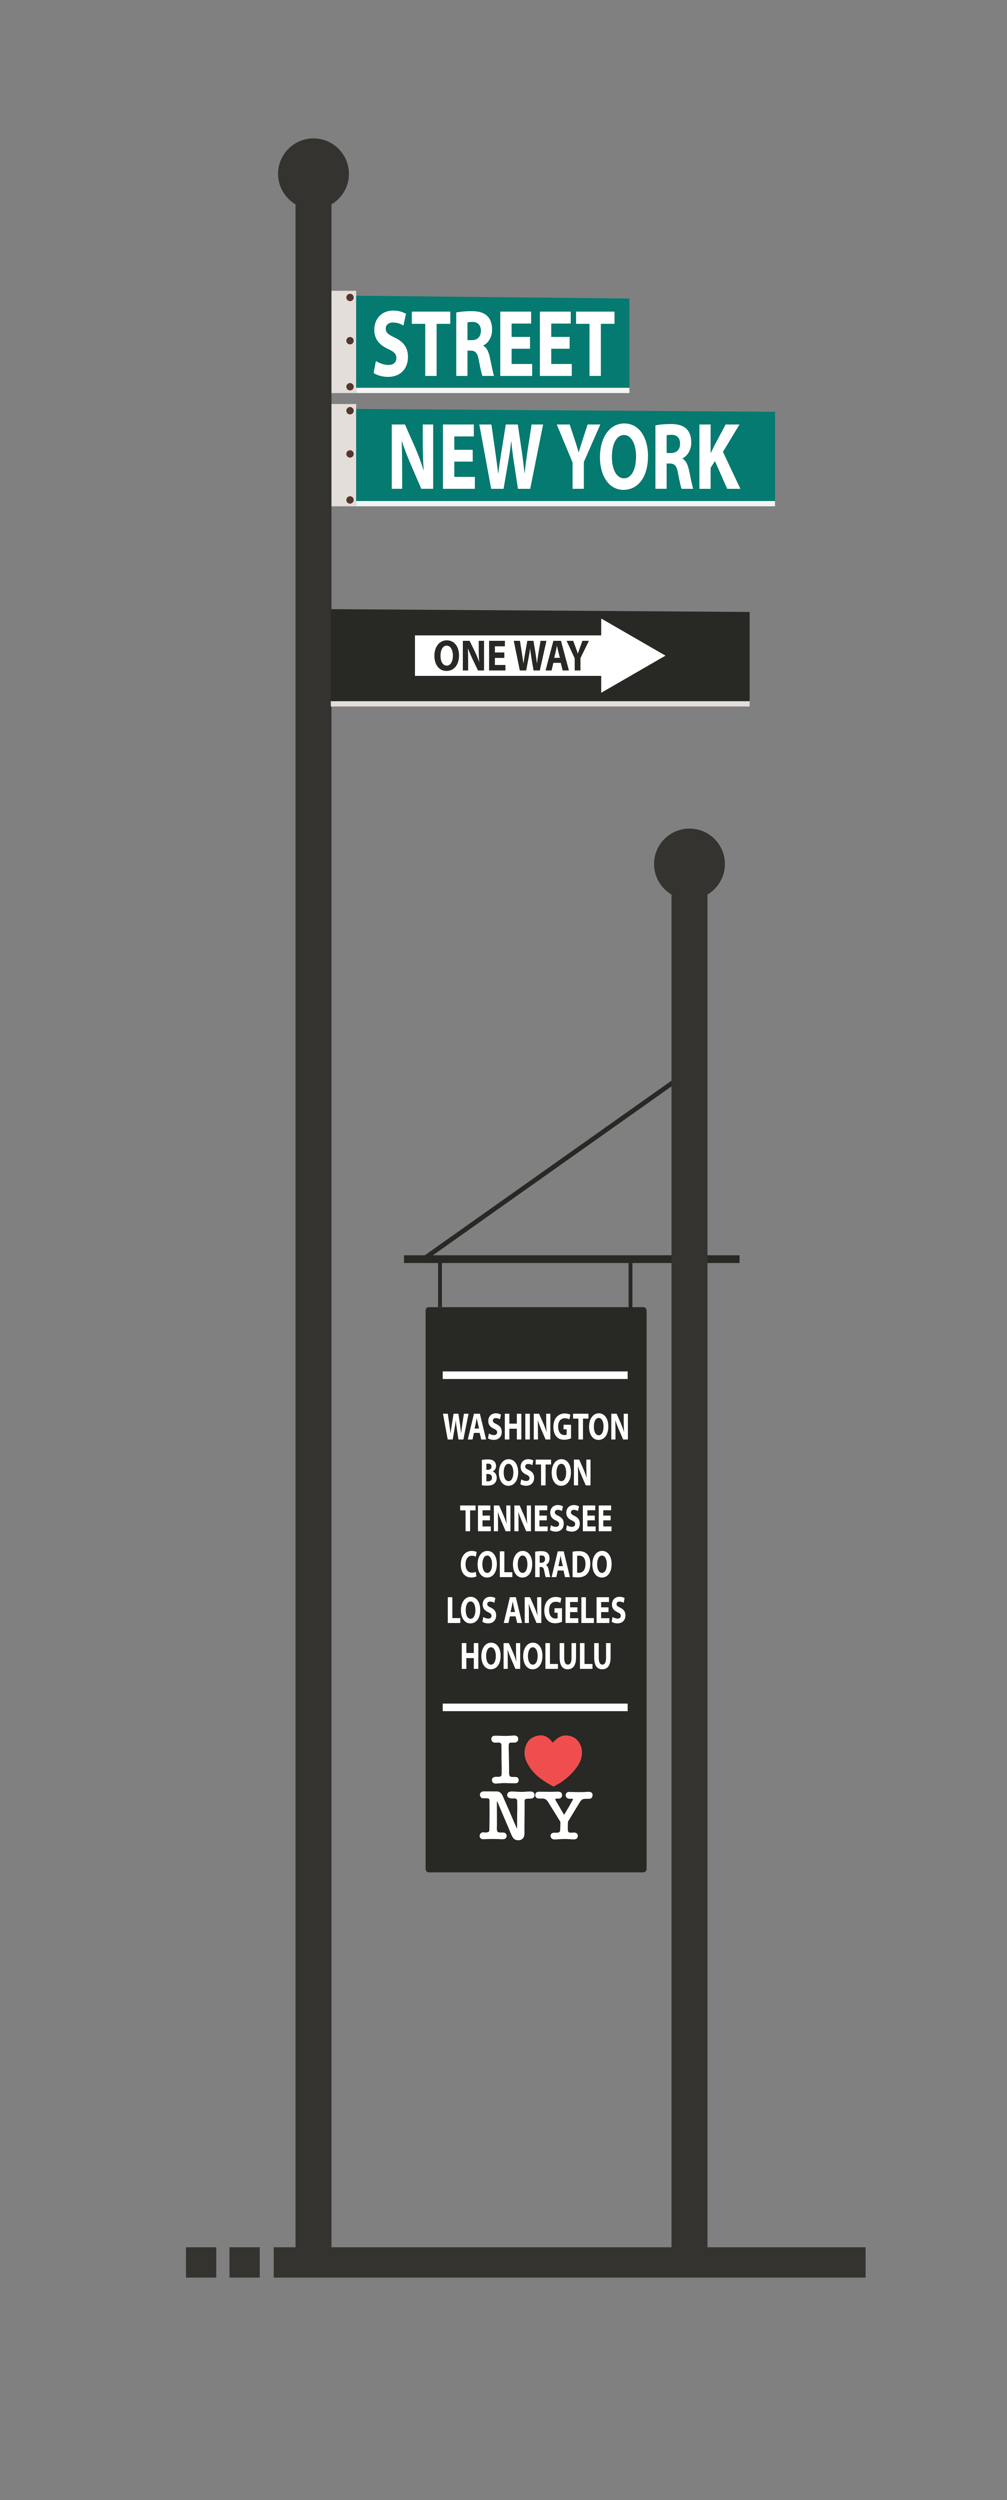 <?xml version="1.0" encoding="utf-8"?>
<!-- Generator: Adobe Illustrator 17.0.0, SVG Export Plug-In . SVG Version: 6.00 Build 0)  -->
<!DOCTYPE svg PUBLIC "-//W3C//DTD SVG 1.1//EN" "http://www.w3.org/Graphics/SVG/1.1/DTD/svg11.dtd">
<svg version="1.1" id="Layer_1" xmlns="http://www.w3.org/2000/svg" xmlns:xlink="http://www.w3.org/1999/xlink" x="0px" y="0px"
	 width="432.131px" height="1072.22px" viewBox="0 0 432.131 1072.22" enable-background="new 0 0 432.131 1072.22"
	 xml:space="preserve">
<rect x="0" y="0" width="432.131" height="1072.22" fill="#808080" stroke="none"/>
<g>
	<g>
		<g opacity="0">
			<defs>
				<rect id="SVGID_1_" x="-2499.335" y="184.449" opacity="0" width="1913.591" height="1076.395"/>
			</defs>
			<clipPath id="SVGID_2_">
				<use xlink:href="#SVGID_1_"  overflow="visible"/>
			</clipPath>
			<linearGradient id="SVGID_3_" gradientUnits="userSpaceOnUse" x1="-8242.102" y1="722.865" x2="3242.436" y2="722.865">
				<stop  offset="0" style="stop-color:#FDC06F"/>
				<stop  offset="0.14" style="stop-color:#EFACB8"/>
				<stop  offset="0.367" style="stop-color:#B2B1D8"/>
				<stop  offset="0.459" style="stop-color:#A9BED0"/>
				<stop  offset="0.597" style="stop-color:#99CDC6"/>
				<stop  offset="0.687" style="stop-color:#AFCDA7"/>
				<stop  offset="0.749" style="stop-color:#BBCD95"/>
				<stop  offset="0.812" style="stop-color:#CDCA90"/>
				<stop  offset="0.934" style="stop-color:#E9C289"/>
				<stop  offset="1" style="stop-color:#F3BE86"/>
			</linearGradient>
			<rect x="-8242.102" y="184.885" clip-path="url(#SVGID_2_)" fill="url(#SVGID_3_)" width="11484.537" height="1075.959"/>
		</g>
	</g>
</g>
<g>
	<g>
		<g>
			<rect x="141.96" y="124.713" fill="#E4DEDB" width="10.892" height="43.872"/>
			<polygon fill="#057A70" points="270.097,128.042 270.097,168.586 152.852,168.586 152.852,126.831 			"/>
			<polygon fill="#F5F4F3" points="155.424,166.317 270.097,166.317 270.097,168.586 152.852,168.586 152.852,166.317 			"/>
			<circle fill="#54362D" cx="150.205" cy="146.12" r="1.588"/>
			<circle fill="#54362D" cx="150.205" cy="165.863" r="1.588"/>
			<circle fill="#54362D" cx="150.205" cy="127.588" r="1.588"/>
			<rect x="141.96" y="173.276" fill="#E4DEDB" width="10.892" height="43.872"/>
			<polygon fill="#057A70" points="332.578,176.604 332.578,217.148 152.852,217.148 152.852,175.394 			"/>
			<polygon fill="#F5F4F3" points="156.795,214.879 332.578,214.879 332.578,217.148 152.852,217.148 152.852,214.879 			"/>
			<circle fill="#54362D" cx="150.205" cy="194.682" r="1.588"/>
			<circle fill="#54362D" cx="150.205" cy="214.425" r="1.588"/>
			<circle fill="#54362D" cx="150.205" cy="176.15" r="1.588"/>
			<g>
				<path fill="#FFFFFF" d="M161.315,154.805c1.305,0.859,3.311,1.718,5.38,1.718c2.229,0,3.407-1.187,3.407-2.987
					c0-1.719-1.019-2.701-3.598-3.888c-3.566-1.596-5.89-4.133-5.89-8.143c0-4.706,3.056-8.308,8.119-8.308
					c2.42,0,4.203,0.655,5.476,1.391l-1.083,5.034c-0.86-0.532-2.388-1.31-4.489-1.31c-2.101,0-3.12,1.228-3.12,2.66
					c0,1.76,1.21,2.538,3.979,3.887c3.789,1.801,5.572,4.338,5.572,8.226c0,4.624-2.77,8.553-8.66,8.553
					c-2.452,0-4.872-0.818-6.082-1.678L161.315,154.805z"/>
				<path fill="#FFFFFF" d="M182.487,138.886h-5.763v-5.238h16.492v5.238h-5.859v22.344h-4.871V138.886z"/>
				<path fill="#FFFFFF" d="M195.794,134.017c1.56-0.327,3.884-0.573,6.463-0.573c3.183,0,5.412,0.613,6.94,2.169
					c1.273,1.31,1.974,3.233,1.974,5.77c0,3.52-1.942,5.934-3.789,6.794v0.123c1.497,0.778,2.324,2.619,2.866,5.156
					c0.669,3.11,1.337,6.711,1.751,7.775h-4.967c-0.35-0.778-0.859-3.028-1.496-6.425c-0.573-3.437-1.496-4.379-3.47-4.419h-1.464
					v10.844h-4.807V134.017z M200.602,145.884h1.91c2.42,0,3.852-1.555,3.852-3.97c0-2.537-1.337-3.806-3.566-3.847
					c-1.178,0-1.847,0.122-2.197,0.205V145.884z"/>
				<path fill="#FFFFFF" d="M227.44,149.567h-7.896v6.548h8.819v5.115h-13.69v-27.582h13.244v5.115h-8.374v5.73h7.896V149.567z"/>
				<path fill="#FFFFFF" d="M244.441,149.567h-7.895v6.548h8.819v5.115h-13.69v-27.582h13.244v5.115h-8.373v5.73h7.895V149.567z"/>
				<path fill="#FFFFFF" d="M252.973,138.886h-5.762v-5.238h16.492v5.238h-5.858v22.344h-4.871V138.886z"/>
			</g>
			<g>
				<path fill="#FFFFFF" d="M168.115,209.641v-27.582h5.667l4.457,10.108c1.273,2.906,2.547,6.343,3.502,9.454h0.096
					c-0.318-3.643-0.414-7.367-0.414-11.5v-8.062h4.457v27.582h-5.094l-4.585-10.64c-1.273-2.946-2.674-6.508-3.725-9.74
					l-0.096,0.041c0.128,3.641,0.191,7.53,0.191,12.031v8.308H168.115z"/>
				<path fill="#FFFFFF" d="M202.849,197.978h-7.896v6.548h8.819v5.115h-13.69v-27.582h13.244v5.115h-8.373v5.73h7.896V197.978z"/>
				<path fill="#FFFFFF" d="M210.776,209.641l-5.094-27.582h5.19l1.624,11.377c0.477,3.274,0.923,6.834,1.274,9.617h0.063
					c0.35-2.988,0.86-6.303,1.401-9.699l1.815-11.295h5.158l1.719,11.622c0.477,3.233,0.828,6.18,1.146,9.249h0.064
					c0.319-3.069,0.796-6.303,1.242-9.576l1.75-11.295h4.935l-5.54,27.582h-5.253l-1.815-11.868
					c-0.414-2.783-0.764-5.361-1.019-8.512h-0.063c-0.382,3.11-0.732,5.729-1.242,8.512l-2.038,11.868H210.776z"/>
				<path fill="#FFFFFF" d="M245.701,209.641v-11.294l-6.781-16.288h5.54l2.197,6.629c0.668,2.006,1.114,3.478,1.655,5.28h0.064
					c0.477-1.719,0.987-3.315,1.624-5.28l2.165-6.629h5.444l-7.068,16.083v11.499H245.701z"/>
				<path fill="#FFFFFF" d="M278.08,195.563c0,9.044-4.267,14.528-10.538,14.528c-6.368,0-10.093-6.179-10.093-14.036
					c0-8.267,4.107-14.446,10.443-14.446C274.483,181.609,278.08,187.952,278.08,195.563z M262.575,195.932
					c0,5.401,1.974,9.208,5.222,9.208c3.279,0,5.158-4.011,5.158-9.372c0-4.951-1.847-9.207-5.19-9.207
					C264.486,186.561,262.575,190.571,262.575,195.932z"/>
				<path fill="#FFFFFF" d="M281.263,182.428c1.56-0.327,3.884-0.573,6.463-0.573c3.183,0,5.413,0.613,6.941,2.169
					c1.273,1.31,1.974,3.233,1.974,5.77c0,3.52-1.942,5.934-3.789,6.794v0.123c1.496,0.778,2.324,2.619,2.866,5.156
					c0.668,3.11,1.337,6.711,1.751,7.775h-4.967c-0.35-0.778-0.859-3.028-1.496-6.425c-0.573-3.437-1.496-4.379-3.47-4.419h-1.464
					v10.844h-4.808V182.428z M286.071,194.295h1.91c2.419,0,3.852-1.555,3.852-3.97c0-2.537-1.337-3.806-3.566-3.847
					c-1.178,0-1.847,0.122-2.197,0.205V194.295z"/>
				<path fill="#FFFFFF" d="M300.143,182.059h4.807v12.195h0.096c0.477-1.064,0.987-2.046,1.464-3.028l4.872-9.167h5.953
					l-7.1,11.745l7.481,15.838h-5.667l-5.253-11.909l-1.847,2.906v9.003h-4.807V182.059z"/>
			</g>
			<rect x="126.813" y="81.144" fill="#343330" width="15.431" height="882.675"/>
			<g>
				<polygon fill="#282825" points="321.685,262.458 321.685,303.002 141.96,303.002 141.96,261.247 				"/>
				<polygon fill="#E4DEDB" points="145.902,300.733 321.685,300.733 321.685,303.002 141.96,303.002 141.96,300.733 				"/>
				<polygon fill="#FFFFFF" points="285.572,281.194 257.998,265.274 257.998,272.512 178.073,272.512 178.073,289.875 
					257.998,289.875 257.998,297.113 				"/>
				<g>
					<path fill="#282825" d="M196.979,281.061c0,4.172-2.187,6.701-5.402,6.701c-3.264,0-5.174-2.85-5.174-6.474
						c0-3.813,2.105-6.663,5.353-6.663C195.135,274.625,196.979,277.551,196.979,281.061z M189.03,281.231
						c0,2.492,1.012,4.247,2.677,4.247c1.681,0,2.644-1.85,2.644-4.322c0-2.284-0.947-4.247-2.66-4.247
						C190.01,276.909,189.03,278.759,189.03,281.231z"/>
					<path fill="#282825" d="M198.614,287.555v-12.722h2.905l2.285,4.662c0.653,1.34,1.306,2.926,1.795,4.36h0.049
						c-0.163-1.68-0.212-3.397-0.212-5.304v-3.719h2.285v12.722h-2.611l-2.35-4.908c-0.653-1.359-1.371-3.001-1.91-4.492
						l-0.049,0.019c0.065,1.68,0.098,3.473,0.098,5.549v3.832H198.614z"/>
					<path fill="#282825" d="M216.424,282.175h-4.048v3.02h4.521v2.359h-7.018v-12.722h6.79v2.359h-4.292v2.643h4.048V282.175z"/>
					<path fill="#282825" d="M223.07,287.555l-2.611-12.722h2.66l0.832,5.247c0.245,1.51,0.473,3.152,0.653,4.436h0.033
						c0.18-1.378,0.441-2.907,0.718-4.473l0.93-5.21h2.644l0.881,5.361c0.245,1.491,0.424,2.85,0.588,4.266h0.033
						c0.163-1.416,0.408-2.907,0.636-4.417l0.898-5.21h2.53l-2.84,12.722h-2.693l-0.93-5.474c-0.212-1.283-0.392-2.473-0.522-3.926
						h-0.033c-0.196,1.435-0.375,2.643-0.637,3.926l-1.045,5.474H223.07z"/>
					<path fill="#282825" d="M237.469,284.289l-0.783,3.265h-2.579l3.362-12.722h3.264l3.411,12.722h-2.677l-0.849-3.265H237.469z
						 M240.26,282.137l-0.686-2.699c-0.196-0.755-0.392-1.699-0.555-2.454h-0.033c-0.163,0.755-0.326,1.717-0.506,2.454
						l-0.653,2.699H240.26z"/>
					<path fill="#282825" d="M246.612,287.555v-5.21l-3.476-7.512h2.84l1.126,3.058c0.343,0.925,0.571,1.604,0.849,2.435h0.033
						c0.245-0.793,0.506-1.529,0.832-2.435l1.11-3.058h2.791l-3.623,7.418v5.304H246.612z"/>
				</g>
			</g>
		</g>
		<circle fill="#343330" cx="134.529" cy="74.553" r="15.198"/>
	</g>
	<rect x="117.457" y="963.819" fill="#343330" width="254" height="13"/>
	<rect x="98.475" y="963.819" fill="#343330" width="13" height="13"/>
	<rect x="79.808" y="963.819" fill="#343330" width="13" height="13"/>
	<g>
		<rect x="269.747" y="541.699" fill="#282825" width="1.642" height="20.333"/>
		<rect x="187.997" y="540.281" fill="#282825" width="1.642" height="20.333"/>
		
			<line fill="none" stroke="#282825" stroke-width="2" stroke-miterlimit="10" x1="289.199" y1="463.964" x2="182.639" y2="539.351"/>
		<rect x="173.365" y="538.366" fill="#282825" width="144" height="3.333"/>
		<rect x="288.161" y="377.154" fill="#343330" width="15.431" height="586.664"/>
		<circle fill="#343330" cx="295.876" cy="370.563" r="15.198"/>
		<g>
			<path fill="#282825" d="M277.473,801.604V562.032c0-0.783-0.635-1.417-1.417-1.417h-92c-0.783,0-1.417,0.635-1.417,1.417v239.572
				c0,0.783,0.635,1.417,1.417,1.417h92C276.839,803.022,277.473,802.387,277.473,801.604z"/>
			<path fill="#282825" d="M188.723,801.311h82.667c2.577,0,4.667-2.089,4.667-4.667V566.992c0-2.577-2.089-4.667-4.667-4.667
				h-82.667c-2.577,0-4.667,2.089-4.667,4.667v229.652C184.056,799.222,186.145,801.311,188.723,801.311z"/>
		</g>
		<g>
			<path fill="#FFFFFF" d="M192.129,617.373l-2.042-11.053h2.08l0.651,4.559c0.192,1.312,0.37,2.739,0.51,3.854h0.026
				c0.14-1.197,0.345-2.526,0.562-3.887l0.727-4.526h2.067l0.689,4.657c0.192,1.295,0.332,2.476,0.459,3.706h0.026
				c0.128-1.23,0.319-2.526,0.498-3.837l0.702-4.526h1.978l-2.221,11.053h-2.106l-0.727-4.756c-0.166-1.115-0.306-2.148-0.408-3.411
				h-0.026c-0.153,1.246-0.294,2.296-0.498,3.411l-0.817,4.756H192.129z"/>
			<path fill="#FFFFFF" d="M203.38,614.536l-0.613,2.837h-2.016l2.629-11.053h2.552l2.667,11.053h-2.093l-0.664-2.837H203.38z
				 M205.563,612.667l-0.536-2.345c-0.153-0.656-0.306-1.476-0.434-2.132h-0.025c-0.128,0.656-0.255,1.492-0.396,2.132l-0.51,2.345
				H205.563z"/>
			<path fill="#FFFFFF" d="M209.809,614.798c0.523,0.345,1.327,0.689,2.157,0.689c0.893,0,1.366-0.476,1.366-1.197
				c0-0.689-0.408-1.083-1.442-1.558c-1.429-0.639-2.361-1.656-2.361-3.263c0-1.886,1.225-3.329,3.254-3.329
				c0.97,0,1.684,0.262,2.195,0.557l-0.434,2.017c-0.345-0.213-0.957-0.525-1.799-0.525c-0.842,0-1.251,0.492-1.251,1.066
				c0,0.705,0.485,1.017,1.595,1.558c1.519,0.721,2.233,1.738,2.233,3.296c0,1.853-1.11,3.428-3.471,3.428
				c-0.983,0-1.953-0.328-2.437-0.672L209.809,614.798z"/>
			<path fill="#FFFFFF" d="M218.586,606.32v4.247h3.203v-4.247h1.94v11.053h-1.94v-4.625h-3.203v4.625h-1.953V606.32H218.586z"/>
			<path fill="#FFFFFF" d="M227.375,606.32v11.053h-1.953V606.32H227.375z"/>
			<path fill="#FFFFFF" d="M229.058,617.373V606.32h2.271l1.787,4.05c0.51,1.164,1.021,2.542,1.404,3.788h0.038
				c-0.128-1.459-0.166-2.952-0.166-4.608v-3.23h1.787v11.053h-2.042l-1.838-4.264c-0.51-1.181-1.072-2.607-1.493-3.903
				l-0.038,0.016c0.051,1.459,0.077,3.018,0.077,4.821v3.329H229.058z"/>
			<path fill="#FFFFFF" d="M245.044,616.865c-0.6,0.262-1.736,0.623-2.871,0.623c-1.57,0-2.706-0.509-3.497-1.492
				c-0.791-0.951-1.225-2.394-1.212-4.018c0.013-3.673,2.093-5.773,4.913-5.773c1.11,0,1.965,0.279,2.386,0.541l-0.408,2
				c-0.472-0.262-1.059-0.476-2.004-0.476c-1.621,0-2.846,1.181-2.846,3.575c0,2.28,1.11,3.624,2.705,3.624
				c0.447,0,0.804-0.066,0.957-0.164v-2.312h-1.327v-1.951h3.203V616.865z"/>
			<path fill="#FFFFFF" d="M248.218,608.419h-2.31v-2.099h6.61v2.099h-2.348v8.954h-1.952V608.419z"/>
			<path fill="#FFFFFF" d="M261.053,611.732c0,3.624-1.71,5.822-4.224,5.822c-2.552,0-4.045-2.476-4.045-5.625
				c0-3.313,1.646-5.789,4.186-5.789C259.611,606.14,261.053,608.682,261.053,611.732z M254.838,611.88
				c0,2.164,0.791,3.69,2.093,3.69c1.314,0,2.067-1.607,2.067-3.755c0-1.984-0.74-3.69-2.08-3.69
				C255.604,608.124,254.838,609.731,254.838,611.88z"/>
			<path fill="#FFFFFF" d="M262.325,617.373V606.32h2.272l1.787,4.05c0.51,1.164,1.021,2.542,1.404,3.788h0.038
				c-0.128-1.459-0.166-2.952-0.166-4.608v-3.23h1.787v11.053h-2.042l-1.838-4.264c-0.51-1.181-1.072-2.607-1.493-3.903
				l-0.038,0.016c0.051,1.459,0.077,3.018,0.077,4.821v3.329H262.325z"/>
			<path fill="#FFFFFF" d="M206.779,626.142c0.51-0.131,1.544-0.23,2.514-0.23c1.187,0,1.914,0.148,2.54,0.623
				c0.6,0.41,1.034,1.164,1.034,2.165c0,0.984-0.447,1.902-1.417,2.362v0.033c0.983,0.345,1.71,1.296,1.71,2.723
				c0,1-0.357,1.788-0.893,2.345c-0.625,0.64-1.672,1-3.382,1c-0.957,0-1.672-0.082-2.106-0.164V626.142z M208.706,630.373h0.638
				c1.021,0,1.57-0.541,1.57-1.361c0-0.836-0.498-1.279-1.378-1.279c-0.421,0-0.664,0.033-0.83,0.065V630.373z M208.706,635.277
				c0.191,0.033,0.421,0.033,0.753,0.033c0.881,0,1.659-0.426,1.659-1.591c0-1.115-0.778-1.558-1.748-1.558h-0.664V635.277z"/>
			<path fill="#FFFFFF" d="M222.357,631.406c0,3.624-1.71,5.822-4.224,5.822c-2.552,0-4.045-2.476-4.045-5.625
				c0-3.313,1.646-5.789,4.186-5.789C220.915,625.814,222.357,628.356,222.357,631.406z M216.142,631.554
				c0,2.164,0.791,3.69,2.093,3.69c1.314,0,2.067-1.607,2.067-3.755c0-1.984-0.74-3.69-2.08-3.69
				C216.908,627.798,216.142,629.406,216.142,631.554z"/>
			<path fill="#FFFFFF" d="M223.693,634.473c0.523,0.344,1.327,0.689,2.157,0.689c0.893,0,1.366-0.476,1.366-1.197
				c0-0.689-0.408-1.083-1.442-1.558c-1.429-0.639-2.361-1.656-2.361-3.263c0-1.886,1.225-3.329,3.254-3.329
				c0.97,0,1.685,0.262,2.195,0.557l-0.434,2.017c-0.345-0.213-0.957-0.525-1.799-0.525c-0.842,0-1.251,0.492-1.251,1.066
				c0,0.705,0.485,1.017,1.595,1.558c1.519,0.721,2.233,1.738,2.233,3.296c0,1.853-1.11,3.428-3.471,3.428
				c-0.983,0-1.953-0.328-2.437-0.672L223.693,634.473z"/>
			<path fill="#FFFFFF" d="M232.177,628.094h-2.31v-2.099h6.61v2.099h-2.348v8.954h-1.953V628.094z"/>
			<path fill="#FFFFFF" d="M245.012,631.406c0,3.624-1.71,5.822-4.224,5.822c-2.552,0-4.045-2.476-4.045-5.625
				c0-3.313,1.646-5.789,4.186-5.789C243.57,625.814,245.012,628.356,245.012,631.406z M238.797,631.554
				c0,2.164,0.791,3.69,2.093,3.69c1.314,0,2.067-1.607,2.067-3.755c0-1.984-0.74-3.69-2.08-3.69
				C239.563,627.798,238.797,629.406,238.797,631.554z"/>
			<path fill="#FFFFFF" d="M246.285,637.048v-11.053h2.271l1.787,4.05c0.51,1.164,1.021,2.542,1.404,3.788h0.038
				c-0.128-1.459-0.166-2.952-0.166-4.608v-3.23h1.787v11.053h-2.042l-1.838-4.264c-0.51-1.181-1.072-2.607-1.493-3.903
				l-0.038,0.016c0.051,1.46,0.077,3.018,0.077,4.821v3.329H246.285z"/>
			<path fill="#FFFFFF" d="M199.783,647.768h-2.31v-2.099h6.61v2.099h-2.348v8.954h-1.953V647.768z"/>
			<path fill="#FFFFFF" d="M210.232,652.048h-3.165v2.624h3.535v2.05h-5.487v-11.053h5.309v2.05h-3.356v2.296h3.165V652.048z"/>
			<path fill="#FFFFFF" d="M211.926,656.722v-11.053h2.271l1.787,4.05c0.51,1.164,1.021,2.542,1.404,3.788h0.038
				c-0.128-1.459-0.166-2.952-0.166-4.608v-3.23h1.787v11.053h-2.042l-1.838-4.264c-0.51-1.181-1.072-2.607-1.493-3.903
				l-0.038,0.016c0.051,1.46,0.077,3.018,0.077,4.821v3.329H211.926z"/>
			<path fill="#FFFFFF" d="M220.728,656.722v-11.053h2.271l1.787,4.05c0.51,1.164,1.021,2.542,1.404,3.788h0.038
				c-0.128-1.459-0.166-2.952-0.166-4.608v-3.23h1.787v11.053h-2.042l-1.838-4.264c-0.51-1.181-1.072-2.607-1.493-3.903
				l-0.038,0.016c0.051,1.46,0.077,3.018,0.077,4.821v3.329H220.728z"/>
			<path fill="#FFFFFF" d="M234.647,652.048h-3.165v2.624h3.535v2.05h-5.487v-11.053h5.309v2.05h-3.356v2.296h3.165V652.048z"/>
			<path fill="#FFFFFF" d="M236.405,654.147c0.523,0.344,1.327,0.689,2.157,0.689c0.893,0,1.366-0.476,1.366-1.197
				c0-0.689-0.408-1.083-1.442-1.558c-1.429-0.639-2.361-1.656-2.361-3.263c0-1.886,1.225-3.329,3.254-3.329
				c0.97,0,1.685,0.262,2.195,0.557l-0.434,2.017c-0.345-0.213-0.957-0.525-1.799-0.525c-0.842,0-1.251,0.492-1.251,1.066
				c0,0.705,0.485,1.017,1.595,1.558c1.519,0.721,2.233,1.738,2.233,3.296c0,1.853-1.11,3.428-3.471,3.428
				c-0.983,0-1.953-0.328-2.437-0.672L236.405,654.147z"/>
			<path fill="#FFFFFF" d="M243.293,654.147c0.523,0.344,1.327,0.689,2.157,0.689c0.893,0,1.366-0.476,1.366-1.197
				c0-0.689-0.408-1.083-1.442-1.558c-1.429-0.639-2.361-1.656-2.361-3.263c0-1.886,1.225-3.329,3.254-3.329
				c0.97,0,1.684,0.262,2.195,0.557l-0.434,2.017c-0.345-0.213-0.957-0.525-1.799-0.525c-0.842,0-1.251,0.492-1.251,1.066
				c0,0.705,0.485,1.017,1.595,1.558c1.519,0.721,2.233,1.738,2.233,3.296c0,1.853-1.11,3.428-3.471,3.428
				c-0.983,0-1.953-0.328-2.437-0.672L243.293,654.147z"/>
			<path fill="#FFFFFF" d="M255.235,652.048h-3.165v2.624h3.535v2.05h-5.487v-11.053h5.309v2.05h-3.356v2.296h3.165V652.048z"/>
			<path fill="#FFFFFF" d="M262.047,652.048h-3.165v2.624h3.535v2.05h-5.487v-11.053h5.309v2.05h-3.356v2.296h3.165V652.048z"/>
			<path fill="#FFFFFF" d="M204.447,676.085c-0.357,0.23-1.161,0.476-2.208,0.476c-2.973,0-4.505-2.378-4.505-5.527
				c0-3.772,2.093-5.871,4.696-5.871c1.008,0,1.774,0.262,2.118,0.492l-0.396,1.984c-0.396-0.213-0.944-0.41-1.633-0.41
				c-1.544,0-2.744,1.197-2.744,3.657c0,2.214,1.021,3.608,2.757,3.608c0.587,0,1.238-0.164,1.621-0.361L204.447,676.085z"/>
			<path fill="#FFFFFF" d="M213.211,670.755c0,3.624-1.71,5.822-4.224,5.822c-2.552,0-4.045-2.476-4.045-5.625
				c0-3.313,1.646-5.789,4.186-5.789C211.769,665.163,213.211,667.705,213.211,670.755z M206.996,670.902
				c0,2.164,0.791,3.69,2.093,3.69c1.314,0,2.067-1.607,2.067-3.755c0-1.984-0.74-3.69-2.08-3.69
				C207.762,667.147,206.996,668.754,206.996,670.902z"/>
			<path fill="#FFFFFF" d="M214.484,665.343h1.953v8.954h3.42v2.099h-5.373V665.343z"/>
			<path fill="#FFFFFF" d="M228.391,670.755c0,3.624-1.71,5.822-4.224,5.822c-2.552,0-4.045-2.476-4.045-5.625
				c0-3.313,1.646-5.789,4.186-5.789C226.949,665.163,228.391,667.705,228.391,670.755z M222.176,670.902
				c0,2.164,0.791,3.69,2.093,3.69c1.314,0,2.067-1.607,2.067-3.755c0-1.984-0.74-3.69-2.08-3.69
				C222.942,667.147,222.176,668.754,222.176,670.902z"/>
			<path fill="#FFFFFF" d="M229.663,665.491c0.625-0.131,1.557-0.23,2.591-0.23c1.276,0,2.169,0.246,2.782,0.869
				c0.51,0.525,0.791,1.295,0.791,2.312c0,1.41-0.778,2.378-1.519,2.722v0.049c0.6,0.312,0.932,1.05,1.149,2.066
				c0.268,1.247,0.536,2.69,0.702,3.116h-1.991c-0.14-0.312-0.345-1.214-0.6-2.575c-0.23-1.378-0.6-1.754-1.391-1.771h-0.587v4.346
				h-1.927V665.491z M231.59,670.246h0.766c0.97,0,1.544-0.623,1.544-1.591c0-1.017-0.536-1.525-1.429-1.541
				c-0.472,0-0.74,0.049-0.881,0.082V670.246z"/>
			<path fill="#FFFFFF" d="M239.346,673.559l-0.613,2.837h-2.016l2.629-11.053h2.552l2.667,11.053h-2.093l-0.664-2.837H239.346z
				 M241.528,671.69l-0.536-2.345c-0.153-0.656-0.306-1.476-0.434-2.132h-0.025c-0.128,0.656-0.255,1.492-0.396,2.132l-0.51,2.345
				H241.528z"/>
			<path fill="#FFFFFF" d="M245.71,665.491c0.715-0.148,1.646-0.23,2.629-0.23c1.633,0,2.693,0.377,3.522,1.181
				c0.893,0.852,1.455,2.214,1.455,4.165c0,2.116-0.6,3.575-1.429,4.477c-0.906,0.968-2.284,1.427-3.969,1.427
				c-1.008,0-1.723-0.082-2.208-0.164V665.491z M247.663,674.51c0.166,0.049,0.434,0.049,0.676,0.049
				c1.761,0.017,2.91-1.23,2.91-3.87c0.013-2.296-1.034-3.509-2.705-3.509c-0.434,0-0.715,0.049-0.881,0.098V674.51z"/>
			<path fill="#FFFFFF" d="M262.463,670.755c0,3.624-1.71,5.822-4.224,5.822c-2.552,0-4.045-2.476-4.045-5.625
				c0-3.313,1.646-5.789,4.186-5.789C261.02,665.163,262.463,667.705,262.463,670.755z M256.248,670.902
				c0,2.164,0.791,3.69,2.093,3.69c1.314,0,2.067-1.607,2.067-3.755c0-1.984-0.74-3.69-2.08-3.69
				C257.013,667.147,256.248,668.754,256.248,670.902z"/>
			<path fill="#FFFFFF" d="M192.16,685.018h1.953v8.954h3.42v2.099h-5.373V685.018z"/>
			<path fill="#FFFFFF" d="M206.068,690.429c0,3.624-1.71,5.822-4.224,5.822c-2.552,0-4.045-2.476-4.045-5.625
				c0-3.313,1.646-5.789,4.186-5.789C204.626,684.837,206.068,687.379,206.068,690.429z M199.853,690.577
				c0,2.164,0.791,3.69,2.093,3.69c1.314,0,2.067-1.607,2.067-3.755c0-1.984-0.74-3.69-2.08-3.69
				C200.619,686.821,199.853,688.429,199.853,690.577z"/>
			<path fill="#FFFFFF" d="M207.404,693.496c0.523,0.344,1.327,0.689,2.157,0.689c0.893,0,1.366-0.476,1.366-1.197
				c0-0.689-0.408-1.083-1.442-1.558c-1.429-0.639-2.361-1.656-2.361-3.263c0-1.886,1.225-3.329,3.254-3.329
				c0.97,0,1.685,0.262,2.195,0.557l-0.434,2.017c-0.345-0.213-0.957-0.525-1.799-0.525c-0.842,0-1.251,0.492-1.251,1.066
				c0,0.705,0.485,1.017,1.595,1.558c1.519,0.721,2.233,1.738,2.233,3.296c0,1.853-1.11,3.428-3.471,3.428
				c-0.983,0-1.953-0.328-2.437-0.672L207.404,693.496z"/>
			<path fill="#FFFFFF" d="M218.809,693.233l-0.613,2.837h-2.016l2.629-11.053h2.552l2.667,11.053h-2.093l-0.664-2.837H218.809z
				 M220.991,691.364l-0.536-2.345c-0.153-0.656-0.306-1.476-0.434-2.132h-0.025c-0.128,0.656-0.255,1.492-0.396,2.132l-0.51,2.345
				H220.991z"/>
			<path fill="#FFFFFF" d="M225.173,696.07v-11.053h2.271l1.787,4.05c0.51,1.164,1.021,2.542,1.404,3.788h0.038
				c-0.128-1.459-0.166-2.952-0.166-4.608v-3.23h1.787v11.053h-2.042l-1.838-4.264c-0.51-1.181-1.072-2.607-1.493-3.903
				l-0.038,0.016c0.051,1.46,0.077,3.018,0.077,4.821v3.329H225.173z"/>
			<path fill="#FFFFFF" d="M241.16,695.562c-0.6,0.262-1.736,0.623-2.871,0.623c-1.57,0-2.706-0.508-3.497-1.492
				c-0.791-0.951-1.225-2.394-1.212-4.018c0.013-3.673,2.093-5.773,4.913-5.773c1.11,0,1.965,0.279,2.386,0.541l-0.408,2.001
				c-0.472-0.262-1.059-0.476-2.004-0.476c-1.621,0-2.846,1.181-2.846,3.575c0,2.28,1.11,3.624,2.705,3.624
				c0.447,0,0.804-0.065,0.957-0.164v-2.312h-1.327v-1.951h3.203V695.562z"/>
			<path fill="#FFFFFF" d="M247.792,691.397h-3.165v2.624h3.535v2.05h-5.487v-11.053h5.309v2.05h-3.356v2.296h3.165V691.397z"/>
			<path fill="#FFFFFF" d="M249.486,685.018h1.953v8.954h3.42v2.099h-5.373V685.018z"/>
			<path fill="#FFFFFF" d="M261.122,691.397h-3.165v2.624h3.535v2.05h-5.487v-11.053h5.309v2.05h-3.356v2.296h3.165V691.397z"/>
			<path fill="#FFFFFF" d="M262.88,693.496c0.523,0.344,1.327,0.689,2.157,0.689c0.893,0,1.366-0.476,1.366-1.197
				c0-0.689-0.408-1.083-1.442-1.558c-1.429-0.639-2.361-1.656-2.361-3.263c0-1.886,1.225-3.329,3.254-3.329
				c0.97,0,1.684,0.262,2.195,0.557l-0.434,2.017c-0.345-0.213-0.957-0.525-1.799-0.525c-0.842,0-1.251,0.492-1.251,1.066
				c0,0.705,0.485,1.017,1.595,1.558c1.519,0.721,2.233,1.738,2.233,3.296c0,1.853-1.11,3.428-3.471,3.428
				c-0.983,0-1.953-0.328-2.437-0.672L262.88,693.496z"/>
			<path fill="#FFFFFF" d="M200.121,704.692v4.247h3.203v-4.247h1.94v11.053h-1.94v-4.625h-3.203v4.625h-1.953v-11.053H200.121z"/>
			<path fill="#FFFFFF" d="M214.831,710.103c0,3.624-1.71,5.822-4.224,5.822c-2.552,0-4.045-2.476-4.045-5.625
				c0-3.313,1.646-5.789,4.186-5.789C213.389,704.511,214.831,707.053,214.831,710.103z M208.616,710.251
				c0,2.164,0.791,3.69,2.093,3.69c1.314,0,2.067-1.607,2.067-3.755c0-1.984-0.74-3.69-2.08-3.69
				C209.382,706.495,208.616,708.103,208.616,710.251z"/>
			<path fill="#FFFFFF" d="M216.104,715.745v-11.053h2.272l1.787,4.05c0.51,1.164,1.021,2.542,1.404,3.788h0.038
				c-0.128-1.459-0.166-2.952-0.166-4.608v-3.23h1.787v11.053h-2.042l-1.838-4.264c-0.51-1.181-1.072-2.607-1.493-3.903
				l-0.038,0.016c0.051,1.46,0.077,3.018,0.077,4.821v3.329H216.104z"/>
			<path fill="#FFFFFF" d="M232.779,710.103c0,3.624-1.71,5.822-4.224,5.822c-2.552,0-4.045-2.476-4.045-5.625
				c0-3.313,1.646-5.789,4.186-5.789C231.337,704.511,232.779,707.053,232.779,710.103z M226.564,710.251
				c0,2.164,0.791,3.69,2.093,3.69c1.314,0,2.067-1.607,2.067-3.755c0-1.984-0.74-3.69-2.08-3.69
				C227.33,706.495,226.564,708.103,226.564,710.251z"/>
			<path fill="#FFFFFF" d="M234.051,704.692h1.953v8.954h3.42v2.099h-5.373V704.692z"/>
			<path fill="#FFFFFF" d="M242.114,704.692v6.363c0,1.902,0.561,2.87,1.557,2.87c1.021,0,1.582-0.919,1.582-2.87v-6.363h1.94v6.199
				c0,3.411-1.34,5.035-3.586,5.035c-2.17,0-3.446-1.542-3.446-5.068v-6.166H242.114z"/>
			<path fill="#FFFFFF" d="M248.874,704.692h1.953v8.954h3.42v2.099h-5.373V704.692z"/>
			<path fill="#FFFFFF" d="M256.937,704.692v6.363c0,1.902,0.561,2.87,1.557,2.87c1.021,0,1.582-0.919,1.582-2.87v-6.363h1.94v6.199
				c0,3.411-1.34,5.035-3.586,5.035c-2.169,0-3.446-1.542-3.446-5.068v-6.166H256.937z"/>
		</g>
		<g>
			<rect x="189.984" y="588.179" fill="#FFFFFF" width="79.359" height="3.25"/>
			<rect x="189.984" y="730.636" fill="#FFFFFF" width="79.359" height="3.25"/>
		</g>
	</g>
	<g>
		<path fill="#F04E4E" d="M237.221,747.382c0.286-0.302,0.534-0.605,0.824-0.862c1.009-0.891,2.067-1.718,3.406-2.057
			c1.418-0.359,2.786-0.122,4.123,0.401c1.299,0.509,2.27,1.387,2.998,2.568c0.999,1.621,1.307,3.377,1.098,5.247
			c-0.198,1.771-0.833,3.365-1.854,4.825c-1.907,2.728-4.249,5.013-7.007,6.86c-1.003,0.672-2.094,1.212-3.149,1.805
			c-0.061,0.034-0.173,0.038-0.234,0.005c-2.422-1.303-4.774-2.709-6.858-4.531c-1.951-1.707-3.492-3.72-4.594-6.056
			c-0.651-1.379-0.953-2.851-0.848-4.39c0.103-1.497,0.536-2.892,1.366-4.139c0.958-1.438,2.374-2.208,4.021-2.599
			c1.002-0.238,2.008-0.31,3.01-0.001c0.675,0.208,1.278,0.549,1.836,0.984c0.62,0.483,1.153,1.044,1.63,1.664
			C237.058,747.192,237.13,747.273,237.221,747.382z"/>
		<path fill="#FFFFFF" d="M221.861,784.315c0.017-0.03,0.03-0.042,0.03-0.053c0.016-2.314,0.029-4.629,0.049-6.943
			c0.004-0.512,0.052-1.023,0.052-1.535c0-1.089-0.014-2.178-0.031-3.267c-0.003-0.17-0.041-0.344-0.088-0.508
			c-0.113-0.395-0.391-0.624-0.791-0.669c-0.313-0.035-0.633-0.036-0.948-0.021c-0.657,0.033-1.289,0.008-1.88-0.35
			c-0.464-0.282-0.641-0.678-0.615-1.195c0.026-0.523,0.253-0.925,0.726-1.171c0.469-0.244,0.976-0.294,1.493-0.27
			c1.258,0.059,2.516,0.16,3.775,0.176c0.92,0.011,1.84-0.094,2.761-0.132c0.553-0.023,1.11-0.054,1.661-0.013
			c0.79,0.058,1.341,0.707,1.349,1.509c0.007,0.725-0.592,1.421-1.331,1.497c-0.45,0.046-0.907,0.021-1.36,0.04
			c-0.294,0.013-0.594,0.019-0.879,0.082c-0.46,0.102-0.707,0.402-0.725,0.874c-0.018,0.475,0.008,0.951,0.009,1.427
			c0.002,1.125,0.008,2.25-0.002,3.375c-0.021,2.488-0.055,4.975-0.075,7.463c-0.005,0.642,0.061,1.286,0.024,1.925
			c-0.045,0.773-0.242,1.506-0.85,2.064c-0.631,0.579-1.389,0.703-2.196,0.618c-0.98-0.103-1.675-0.63-2.138-1.493
			c-0.666-1.241-1.144-2.563-1.683-3.86c-0.633-1.522-1.306-3.028-1.953-4.545c-0.523-1.225-1.033-2.457-1.55-3.684
			c-0.375-0.889-0.751-1.778-1.131-2.665c-0.064-0.148-0.152-0.285-0.23-0.427c-0.026,0.005-0.051,0.009-0.077,0.014
			c-0.012,0.209-0.033,0.418-0.033,0.627c0.002,1.586,0.008,3.173,0.013,4.759c0.004,1.428,0.011,2.856,0.007,4.284
			c-0.002,0.685-0.029,1.37-0.036,2.055c-0.002,0.194,0.011,0.39,0.043,0.581c0.117,0.698,0.471,1.015,1.187,1.039
			c0.511,0.018,1.024-0.01,1.536,0.008c0.693,0.025,1.232,0.447,1.396,1.062c0.255,0.956-0.406,1.809-1.457,1.822
			c-0.762,0.01-1.526-0.056-2.289-0.074c-1.009-0.024-2.018-0.058-3.027-0.046c-1.001,0.012-2,0.081-3.001,0.114
			c-0.244,0.008-0.493,0.001-0.732-0.043c-0.744-0.138-1.235-1.071-0.978-1.832c0.276-0.817,1.016-1.239,1.893-1.067
			c0.476,0.093,0.947,0.094,1.413-0.034c0.563-0.155,0.792-0.414,0.81-0.995c0.032-1.008,0.035-2.018,0.044-3.027
			c0.014-1.492,0.025-2.985,0.033-4.477c0.003-0.548-0.008-1.096-0.012-1.644c-0.008-1.146-0.014-2.293-0.023-3.439
			c-0.001-0.101-0.014-0.201-0.022-0.302c-0.026-0.317-0.197-0.534-0.499-0.606c-0.25-0.059-0.511-0.085-0.769-0.092
			c-0.461-0.013-0.923-0.002-1.385,0.002c-0.887,0.006-1.284-0.606-1.411-1.383c-0.119-0.727,0.473-1.44,1.228-1.556
			c0.337-0.052,0.688-0.02,1.032-0.02c1.616,0.003,3.231,0.013,4.847,0.011c1.042-0.001,1.803,0.47,2.332,1.347
			c0.1,0.167,0.204,0.333,0.282,0.51c0.874,1.984,1.75,3.967,2.613,5.955c0.737,1.697,1.453,3.403,2.186,5.101
			c0.414,0.959,0.845,1.91,1.269,2.864C221.78,784.157,221.819,784.23,221.861,784.315z"/>
		<path fill="#FFFFFF" d="M242.051,778.319c0.193-0.289,0.368-0.527,0.519-0.78c0.667-1.121,1.332-2.244,1.986-3.372
			c0.343-0.592,0.662-1.198,0.993-1.797c0.09-0.163,0.202-0.316,0.278-0.486c0.116-0.26,0.026-0.426-0.258-0.458
			c-0.191-0.022-0.39-0.015-0.581,0.014c-0.447,0.066-0.885,0.017-1.3-0.131c-1.029-0.365-1.263-1.806-0.422-2.503
			c0.234-0.194,0.512-0.276,0.802-0.279c0.475-0.005,0.95,0.022,1.425,0.033c0.699,0.017,1.398,0.036,2.097,0.046
			c1.529,0.022,3.057-0.009,4.583-0.134c0.32-0.026,0.652-0.007,0.969,0.045c0.922,0.151,1.293,0.945,1.108,1.736
			c-0.194,0.832-0.605,1.162-1.451,1.216c-0.208,0.013-0.418,0.016-0.627,0.01c-0.585-0.019-1.165-0.02-1.745,0.096
			c-0.406,0.081-0.759,0.24-1.025,0.552c-0.209,0.246-0.409,0.506-0.577,0.781c-1.089,1.775-2.167,3.558-3.253,5.335
			c-0.556,0.91-1.129,1.81-1.674,2.727c-0.113,0.19-0.19,0.429-0.198,0.648c-0.035,0.951-0.042,1.903-0.052,2.855
			c-0.002,0.201,0.019,0.404,0.047,0.603c0.083,0.591,0.436,0.921,1.035,0.93c0.388,0.006,0.777-0.031,1.165-0.063
			c0.49-0.041,0.965-0.005,1.409,0.229c0.453,0.238,0.67,0.617,0.669,1.124c-0.003,0.7-0.439,1.377-1.045,1.506
			c-0.404,0.086-0.835,0.105-1.248,0.073c-1.612-0.125-3.223-0.234-4.84-0.121c-0.697,0.049-1.393,0.099-2.091,0.127
			c-0.416,0.017-0.843,0.044-1.25-0.023c-0.86-0.142-1.373-1.003-1.21-1.804c0.11-0.538,0.642-0.978,1.273-1.037
			c0.284-0.027,0.574,0.013,0.862,0.012c0.302-0.001,0.608,0.013,0.905-0.026c0.706-0.094,1.033-0.464,1.068-1.188
			c0.029-0.583,0.038-1.168,0.057-1.752c0.014-0.447,0.042-0.894,0.037-1.34c-0.002-0.187-0.029-0.401-0.123-0.555
			c-0.839-1.379-1.694-2.748-2.548-4.118c-0.907-1.455-1.827-2.903-2.725-4.364c-0.421-0.684-1.008-1.128-1.784-1.284
			c-0.362-0.073-0.746-0.04-1.12-0.047c-0.396-0.008-0.796,0.028-1.188-0.015c-0.955-0.104-1.441-0.785-1.273-1.732
			c0.137-0.769,0.51-1.088,1.401-1.166c0.307-0.027,0.619-0.01,0.928-0.006c1.514,0.017,3.028,0.049,4.542,0.049
			c0.879,0,1.758-0.067,2.637-0.075c0.363-0.003,0.73,0.052,1.089,0.114c0.14,0.024,0.28,0.117,0.393,0.212
			c0.408,0.342,0.605,1.142,0.427,1.675c-0.181,0.543-0.686,0.934-1.285,0.968c-0.344,0.02-0.689,0.005-1.034,0.003
			c-0.184-0.001-0.373-0.007-0.481,0.174c-0.11,0.184-0.04,0.36,0.059,0.529c1.144,1.969,2.288,3.938,3.433,5.907
			C241.896,778.088,241.961,778.18,242.051,778.319z"/>
		<path fill="#FFFFFF" d="M215.201,754.488c0-1.109,0.003-2.357-0.001-3.605c-0.002-0.757-0.012-1.514-0.024-2.271
			c-0.015-0.917-0.349-1.254-1.263-1.257c-0.54-0.002-1.083,0.058-1.621,0.03c-0.622-0.032-1.101-0.35-1.338-0.939
			c-0.411-1.023,0.212-2.009,1.309-2.03c1.016-0.02,2.033,0.02,3.049,0.061c1.632,0.066,3.259,0.004,4.884-0.132
			c0.359-0.03,0.711-0.052,1.071,0.044c0.64,0.172,1.023,0.568,1.121,1.219c0.094,0.625-0.169,1.185-0.705,1.511
			c-0.416,0.252-0.874,0.261-1.339,0.252c-0.396-0.007-0.796-0.037-1.187,0.009c-0.543,0.063-0.787,0.339-0.834,0.882
			c-0.031,0.351-0.041,0.705-0.034,1.058c0.023,1.233,0.065,2.466,0.087,3.699c0.032,1.816,0.058,3.632,0.078,5.448
			c0.008,0.699-0.015,1.399-0.003,2.098c0.004,0.242,0.053,0.487,0.112,0.724c0.12,0.483,0.415,0.738,0.913,0.782
			c0.308,0.027,0.619,0.012,0.928,0.024c0.416,0.016,0.841-0.005,1.246,0.074c0.608,0.119,0.926,0.628,0.916,1.337
			c-0.008,0.642-0.36,1.167-0.943,1.253c-0.523,0.077-1.061,0.046-1.593,0.061c-0.043,0.001-0.086-0.013-0.129-0.012
			c-1.707,0.026-3.413-0.195-5.123,0c-0.687,0.078-1.381,0.101-2.072,0.13c-1.186,0.05-1.918-0.993-1.479-2.096
			c0.13-0.326,0.355-0.537,0.701-0.65c0.571-0.187,1.15-0.164,1.734-0.146c0.258,0.008,0.521-0.002,0.773-0.048
			c0.474-0.085,0.757-0.395,0.808-0.865c0.046-0.428,0.038-0.863,0.043-1.294c0.006-0.591,0.011-1.182,0-1.772
			C215.266,756.92,215.233,755.773,215.201,754.488z"/>
	</g>
</g>
</svg>
